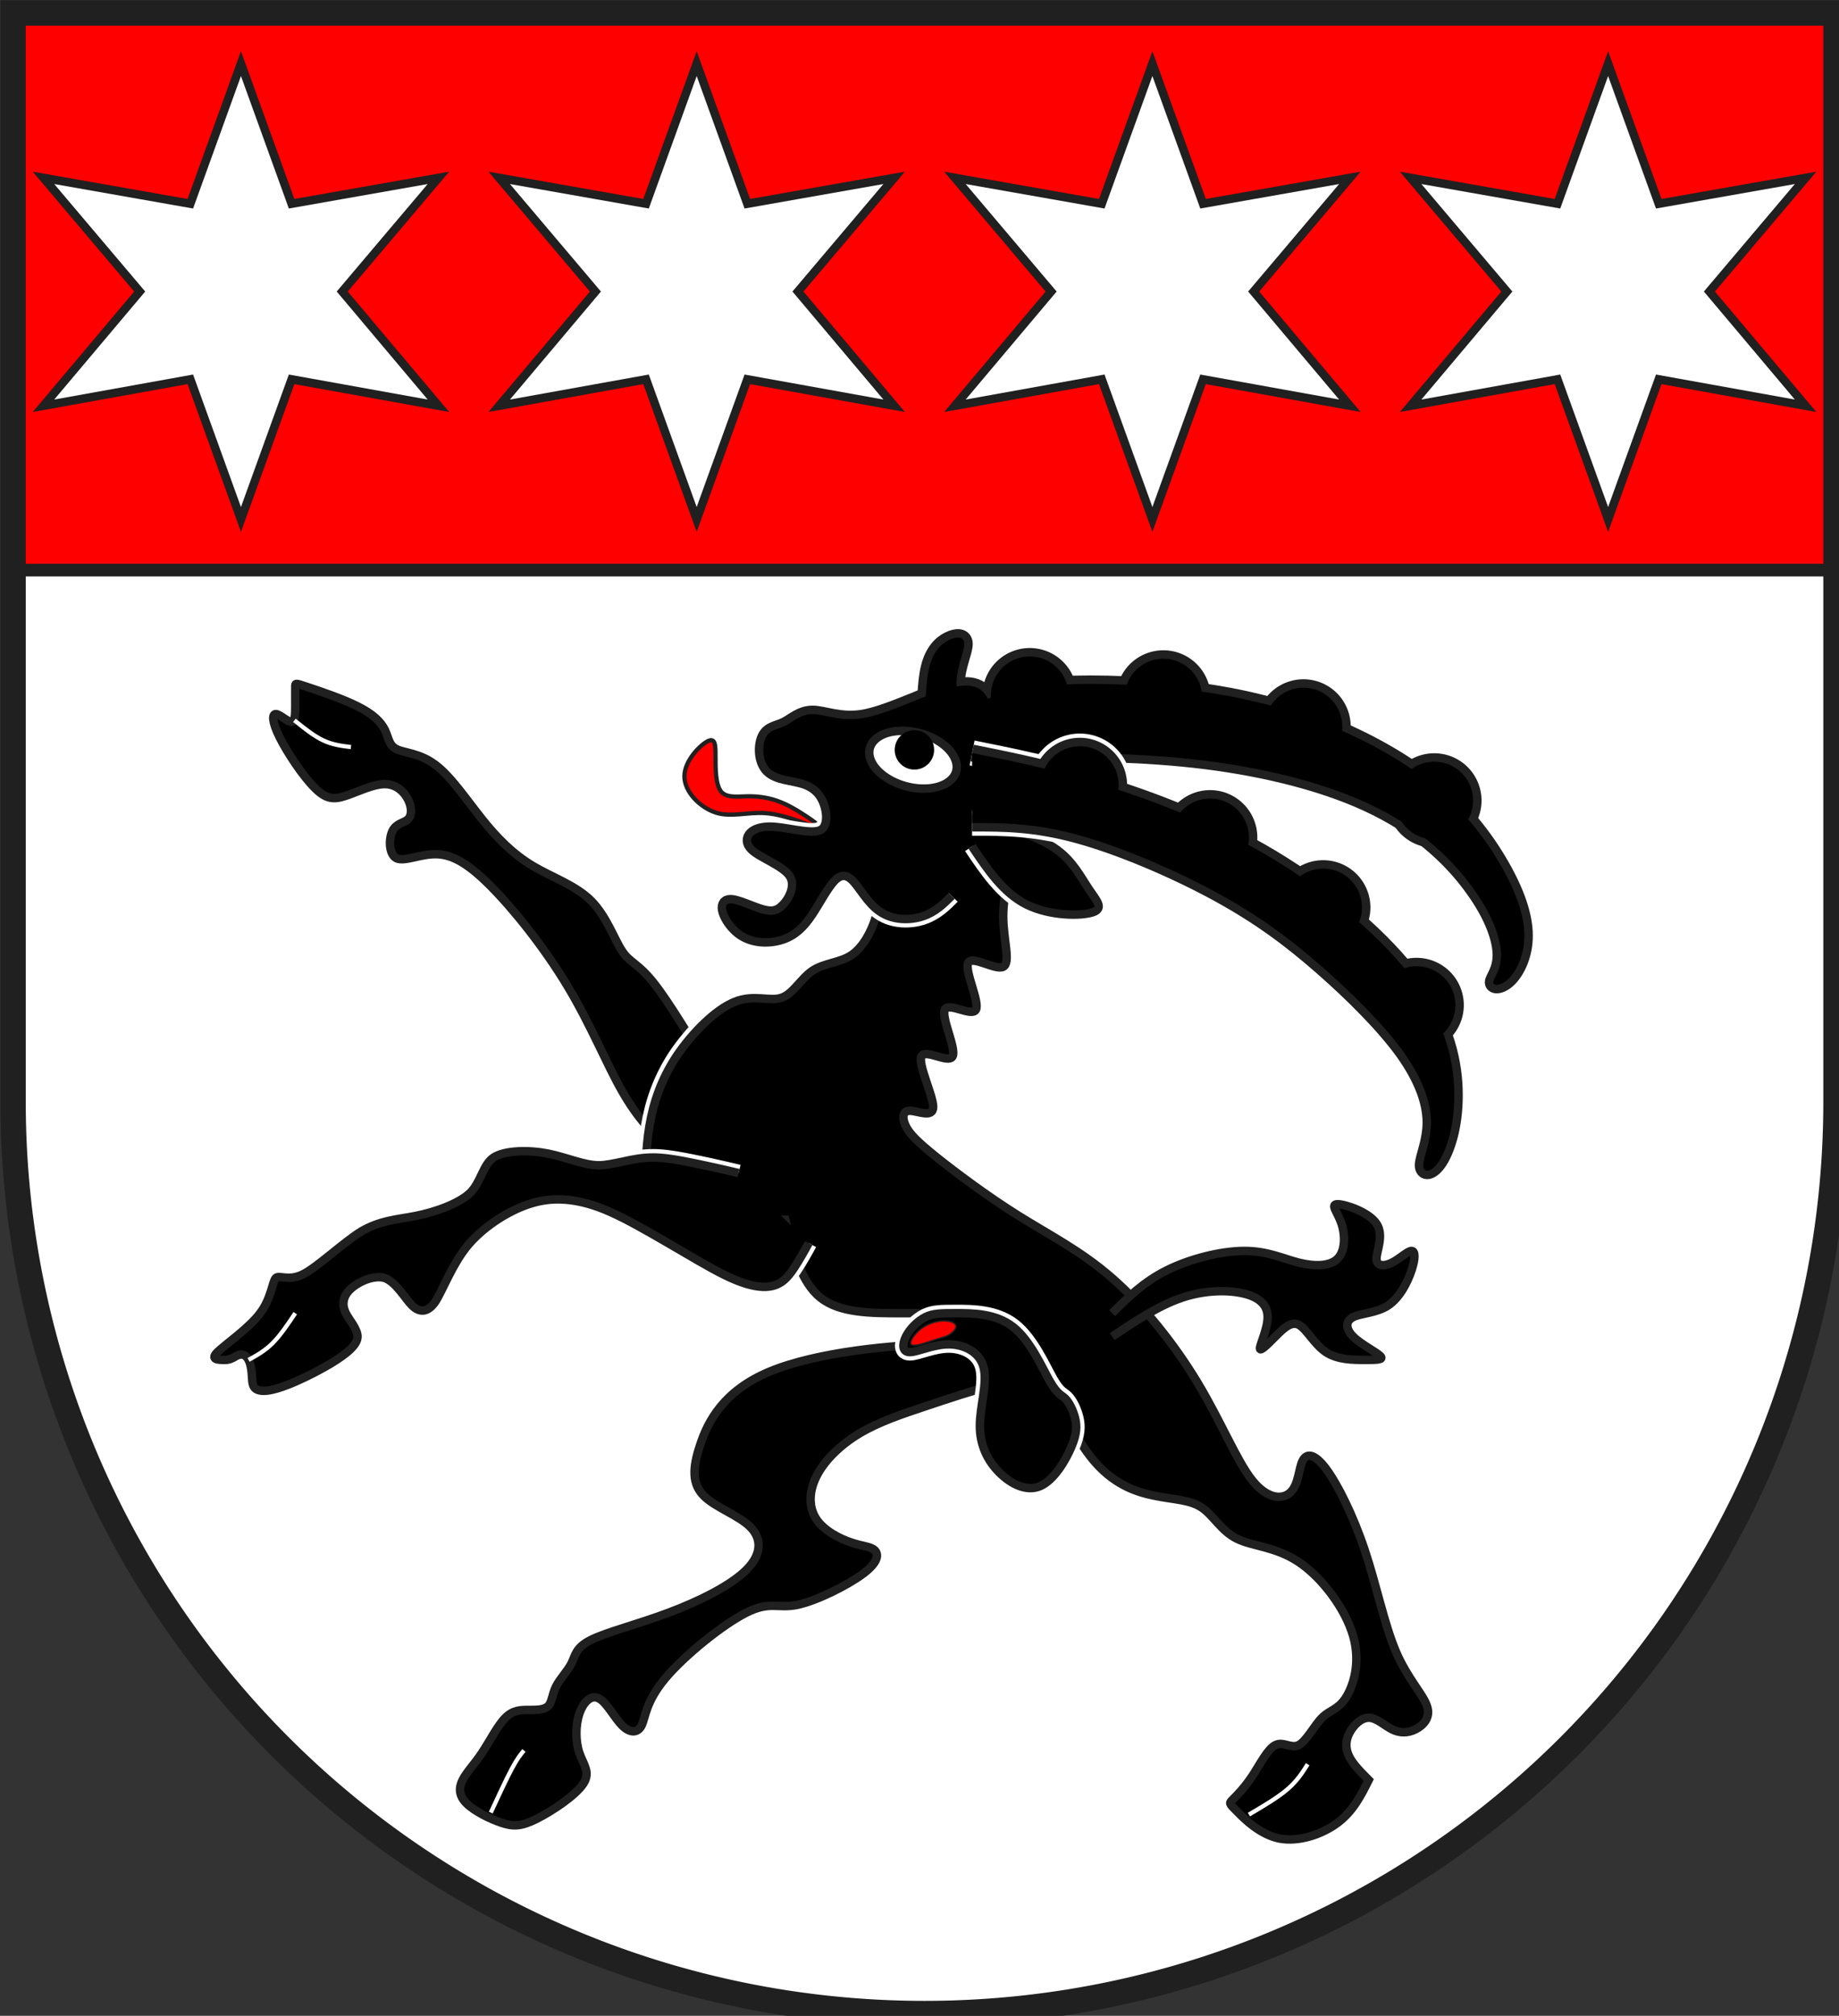 <?xml version="1.0" encoding="iso-8859-1"?>
<!DOCTYPE svg PUBLIC "-//W3C//DTD SVG 1.1//EN" "http://www.w3.org/Graphics/SVG/1.1/DTD/svg11.dtd">
<!-- Auto-generated by fig2svg tool
     Date: Tue Nov  7 10:34:38 2006 -->
<svg xmlns="http://www.w3.org/2000/svg"
   xmlns:dc="http://purl.org/dc/elements/1.1/"
   xmlns:cc="http://creativecommons.org/ns#"
   xmlns:rdf="http://www.w3.org/1999/02/22-rdf-syntax-ns#"
   xmlns:svg="http://www.w3.org/2000/svg"
   xmlns:xlink="http://www.w3.org/1999/xlink"
     width="438" height="480" viewBox="21 15 438 480">
<rect x="21" y="15" width="438" height="480" fill="#333333" stroke="none"/>
<title>
Wappen Vaz/Obervaz (CH-GR)
</title>
<style type="text/css">
  <![CDATA[
  .Rand0 { stroke: #202020; stroke-width:5; }
  .Rand1 { stroke: #202020; stroke-width:15; }
  .Rand2 { stroke: #202020; stroke-width:30; }
  .Rand3 { stroke: #202020; stroke-width:45; }
  .Rand4 { stroke: #202020; stroke-width:60; }
  .Rand6 { stroke: #202020; stroke-width:90; }
  .Rand1Hell { stroke: #ffffff; stroke-width:15; }
  .Rand4Hell { stroke: #ffffff; stroke-width:60; }
  .Rand6Hell { stroke: #ffffff; stroke-width:90; }
  .Schwarz { fill: #000000; }
  .Rot { fill: #ff0000; }
  .Silber { fill: #ffffff; }
  ]]>
</style>
<defs>
<path id="bock5a-1"
      d="M4107.30,2730.72 A138,138 15.0 0 0 3840.70,2659.28
         A138,138 15.0 0 0 4107.30,2730.72 Z" />
<path id="bock5a-2"
      d="M4582.30,2738.72 A138,138 15.0 0 0 4315.70,2667.28
         A138,138 15.0 0 0 4582.30,2738.72 Z" />
<path id="bock5a-3"
      d="M5080.30,2841.72 A138,138 15.0 0 0 4813.70,2770.28
         A138,138 15.0 0 0 5080.30,2841.72 Z" />
<path id="bock5a-4"
      d="M5545.30,3104.72 A138,138 15.0 0 0 5278.70,3033.28
         A138,138 15.0 0 0 5545.30,3104.72 Z" />
<path id="bock5a-5"
      d="M3769,2817 C3741.33,2761.67 3713.67,2706.33 3713.67,2651
         C3713.67,2595.67 3741.33,2540.33 3741.33,2512.67
         C3741.33,2485 3713.67,2485 3686,2498.83
         C3658.33,2512.67 3630.67,2540.33 3616.83,2595.67
         C3603,2651 3603,2734 3603,2817" />
<path id="bock5a-6"
      d="M3769,2900 C3824.33,2900 3879.67,2900 4018,2900
         C4156.33,2900 4377.67,2900 4598.83,2927.67
         C4820,2955.33 5041,3010.67 5206.83,3094
         C5372.67,3176.33 5483.33,3286.67 5552,3383.33
         C5621.67,3480 5649.33,3563 5649.33,3618.33
         C5649.33,3673.67 5621.67,3701.33 5621.67,3715.17
         C5621.67,3729 5649.33,3729 5677,3701.33
         C5704.67,3673.67 5732.33,3618.33 5732.33,3549.33
         C5732.33,3480.33 5704.67,3397.67 5649.33,3301
         C5594,3204.33 5511,3093.67 5386,2996.83
         C5262,2900 5096,2817 4930.17,2761.67
         C4764.33,2706.33 4598.67,2678.67 4432.83,2664.83
         C4267,2651 4101,2651 3990.33,2664.83 C3879.67,2678.67 3824.33,2706.33 3769,2734" />
<path id="bock5-1"
      d="M3852,2983 C3852,2872.33 3852,2761.67 3824.33,2706.33
         C3796.67,2651 3741.33,2651 3658.33,2678.67
         C3575.33,2706.33 3464.67,2761.67 3381.67,2776
         C3298.67,2789.33 3243.33,2761.67 3201.83,2761.67
         C3160.33,2761.67 3132.67,2789.33 3105,2803.17
         C3077.33,2817 3049.67,2817 3035.83,2844.67
         C3022,2872.33 3022,2927.67 3049.67,2955.33
         C3077.33,2983 3132.67,2983 3174.17,2996.83
         C3215.67,3010.67 3243.33,3038.33 3257.17,3079.83
         C3271,3121.33 3271,3176.67 3230,3190
         C3188,3204.33 3105,3176.67 3049.67,3176.67
         C2994.33,3176.67 2966.67,3204.33 2994.33,3232
         C3022,3259.67 3105,3287.33 3132.67,3328.67
         C3160.33,3370 3132.67,3425 3105,3452
         C3077.33,3480 3049.67,3480 3008.33,3466.17
         C2967,3452.33 2912,3424.67 2898.17,3438
         C2884.33,3452.33 2911.67,3507.67 2953,3535.33
         C2994.33,3563 3049.67,3563 3091.17,3549.17
         C3132.67,3535.33 3160.33,3507.67 3188,3466.33
         C3215.67,3425 3243.33,3370 3271,3342
         C3298.67,3315 3326.33,3315 3354,3342
         C3381.67,3370 3409.33,3425 3450.83,3452
         C3492.33,3480 3547.67,3480 3589.17,3466.17
         C3630.67,3452.33 3658.33,3424.67 3686,3397" />
<path id="bock6-1"
      d="M3769,3232 C3824.33,3314.67 3879.67,3397.33 3962.67,3438.67
         C4045.67,3480 4156.33,3480 4197.83,3466.17
         C4239.33,3452.33 4211.67,3424.67 4184,3383.33
         C4156.33,3342 4128.67,3287 4073.33,3245.67 C4018,3204.33 3935,3176.67 3852,3149" />
<path id="bock7-1"
      d="M4135.17,5264 C4128.33,5236.33 4114.67,5208.67 4100.83,5194.83
         C4087,5181 4073,5181 4045.33,5132.67
         C4017.67,5084.33 3976.33,4987.67 3914.17,4939.33
         C3852,4891 3769,4891 3713.67,4891
         C3658.33,4891 3630.67,4891 3603,4904.83
         C3575.33,4918.67 3547.67,4946.33 3533.83,4974
         C3520,5001.67 3520,5029.33 3547.67,5029.33
         C3575.33,5029.33 3630.67,5001.67 3686,5001.67
         C3741.33,5001.67 3796.67,5029.33 3810,5084
         C3824.33,5139.67 3796.67,5222.33 3796.67,5291.33
         C3796.67,5360.33 3824.33,5415.67 3865.83,5457.17
         C3907.33,5498.67 3962.67,5526.33 4011,5505.67
         C4059.33,5485 4100.67,5416 4121.33,5367.67 C4142,5319.33 4142,5291.67 4135.17,5264 Z" />
<path id="bock9-1"
      d="M5155,3449 A138,138 0.0 0 0 4879,3449 A138,138 0.0 0 0 5155,3449 Z" />
<path id="bock9-2"
      d="M4753,3200 A138,138 0.0 0 0 4477,3200 A138,138 0.0 0 0 4753,3200 Z" />
<path id="bock9-3"
      d="M4290,3014 A138,138 0.0 0 0 4014,3014 A138,138 0.0 0 0 4290,3014 Z" />
<path id="bock9-4"
      d="M5487,3796 A138,138 0.0 0 0 5211,3796 A138,138 0.0 0 0 5487,3796 Z" />
<path id="bock9-5"
      d="M3769,3149 C3879.67,3149 3990.33,3149 4142,3190.33
         C4294.67,3231.67 4488.33,3314.33 4640.33,3397.17
         C4792.33,3480 4902.67,3563 5013.17,3659.83
         C5123.67,3756.67 5234.33,3867.33 5304,3964.17
         C5372.67,4061 5400.33,4144 5400.33,4213.17
         C5400.33,4282.33 5372.67,4337.67 5372.67,4365.33
         C5372.67,4393 5400.33,4393 5428,4352
         C5455.67,4310 5483.33,4227 5483.33,4116.33
         C5483.33,4005.67 5455.67,3867.33 5345,3715.33
         C5234.33,3563.33 5040.67,3397.67 4833.33,3273.33
         C4626,3149 4405,3066 4225.33,3010.67 C4045.67,2955.33 3907.33,2927.67 3769,2900" />
<clipPath id="clippath">
<path d="M360,4140 A3240,3240 0.0 0 0 6840,4140 L6840,270 L360,270 L360,4140 Z" />
</clipPath>
</defs>
<g stroke="none" stroke-miterlimit="10" stroke-width="10"
   stroke-linecap="butt" stroke-linejoin="miter"
   fill="none" fill-rule="evenodd" transform="scale(0.067)">
<g clip-path="url(#clippath)">
<path id="feldo-1" class="Rot"
      d="M-225,-225 L-225,2250 L7425,2250 L7425,-225 L-225,-225 Z" />
<path id="feldu-1" class="Silber"
      d="M-225,2250 L-225,7425 L7425,7425 L7425,2250 L-225,2250 Z" />
<path id="stern-1" class="Silber Rand2"
      d="M2790,450 L2610,948 L2088,856 L2430,1260 L2088,1666 L2610,1572
         L2790,2070 L2970,1572 L3492,1666 L3150,1260 L3492,856 L2970,948
         L2790,450 Z" />
<path id="stern-2" class="Silber Rand2"
      d="M4410,450 L4230,948 L3708,856 L4050,1260 L3708,1666 L4230,1572
         L4410,2070 L4590,1572 L5112,1666 L4770,1260 L5112,856 L4590,948
         L4410,450 Z" />
<path id="stern-3" class="Silber Rand2"
      d="M1170,450 L990,948 L468,856 L810,1260 L468,1666 L990,1572 L1170,2070
         L1350,1572 L1872,1666 L1530,1260 L1872,856 L1350,948 L1170,450 Z" />
<path id="stern-4" class="Silber Rand2"
      d="M6030,450 L5850,948 L5328,856 L5670,1260 L5328,1666 L5850,1572
         L6030,2070 L6210,1572 L6732,1666 L6390,1260 L6732,856 L6210,948
         L6030,450 Z" />
<path id="bock1-1" class="Schwarz Rand2"
      d="M2857,4061 C2774,3922.67 2691,3784.33 2635.67,3715.17
         C2580.33,3646 2552.67,3646 2525,3604
         C2497.33,3563 2469.67,3480 2414.33,3424.83
         C2359,3369.67 2276,3342.33 2206.83,3301
         C2137.67,3259.67 2082.33,3204.33 2027,3135.17
         C1971.67,3066 1916.33,2983 1861,2942
         C1805.67,2900 1750.33,2900 1722.67,2886.17
         C1695,2872.33 1695,2844.67 1681.17,2817
         C1667.33,2789.33 1639.67,2761.67 1584.33,2734
         C1529,2706.33 1446,2678.67 1404,2664.83
         C1363,2651 1363,2651 1363,2664.83
         C1363,2678.67 1363,2706.33 1363,2734
         C1363,2761.67 1363,2789.33 1349.17,2789.33
         C1335.33,2789.33 1307.67,2761.67 1293.83,2761.67
         C1280,2761.67 1280,2789.33 1307.67,2844.67
         C1335.33,2900 1390.67,2983 1432.17,3024
         C1473.67,3066 1501.33,3066 1542.83,3052.17
         C1584.33,3038.33 1639.67,3010.67 1681.17,3010.67
         C1722.67,3010.67 1750.33,3038.33 1764.17,3066
         C1778,3093.67 1778,3121.33 1764.17,3135.17
         C1750.33,3149 1722.67,3149 1708.83,3176.67
         C1695,3204.33 1695,3259.67 1722.67,3274
         C1750.33,3287.33 1805.67,3259.67 1861,3259.67
         C1916.33,3259.67 1971.67,3287.33 2054.67,3370.17
         C2137.67,3453 2248.33,3591 2331.33,3729.17
         C2414.33,3867.33 2469.67,4005.67 2525,4102
         C2580.33,4199.33 2635.67,4254.67 2691,4310" />
<path id="bock1-2" class="Schwarz Rand2"
      d="M3935,5057 C3879.67,5029.33 3824.33,5001.67 3658.33,5001.67
         C3492.33,5001.67 3215.67,5029.33 3049.83,5098.33
         C2884,5167.33 2829,5277.67 2802,5360
         C2774,5443.33 2774,5498.67 2815.33,5540.17
         C2856.67,5581.67 2939.33,5609.33 2980.67,5650.83
         C3022,5692.33 3022,5747.67 2966.83,5803
         C2911.67,5858.33 2801.33,5913.67 2690.83,5955.17
         C2580.33,5996.67 2469.67,6024.33 2414.33,6052
         C2359,6079.67 2359,6107.33 2345.17,6135
         C2331.33,6162.67 2303.67,6190.33 2289.83,6218
         C2276,6245.67 2276,6273.33 2262.17,6287.17
         C2248.33,6301 2220.67,6301 2193,6301
         C2165.33,6301 2137.67,6301 2110,6328.67
         C2082.33,6356.33 2054.67,6411.67 2027,6453.17
         C1999.33,6494.67 1971.67,6522.33 1957.83,6550
         C1944,6577.67 1944,6605.33 1971.67,6633
         C1999.33,6660.67 2054.67,6688.33 2096.17,6702.17
         C2137.67,6716 2165.33,6716 2220.67,6688.33
         C2276,6660.67 2359,6605.33 2386.67,6563.83
         C2414.33,6522.33 2386.67,6494.67 2372.83,6453.17
         C2359,6411.67 2359,6356.33 2372.83,6314.83
         C2386.67,6273.33 2414.33,6245.67 2442,6260
         C2469.67,6273.33 2497.33,6328.67 2525,6356.33
         C2552.67,6384 2580.33,6384 2594.17,6356.33
         C2608,6328.67 2608,6273.33 2677,6190.33
         C2746,6107.33 2884,5996.67 2966.83,5955.17
         C3049.67,5913.67 3077.33,5941.33 3146,5928
         C3215.67,5913.67 3326.33,5858.33 3381.67,5816.83
         C3437,5775.33 3437,5747.67 3423.17,5733.83
         C3409.33,5720 3381.67,5720 3340.17,5706.17
         C3298.67,5692.33 3243.33,5664.67 3215.67,5623.17
         C3188,5581.67 3188,5526.33 3215.67,5471
         C3243.33,5415.67 3298.67,5360.33 3367.83,5318.83
         C3437,5277.33 3520,5249.67 3603,5222
         C3686,5194.33 3769,5166.67 3824.33,5152.83 C3879.67,5139 3907.33,5139 3935,5139" />
<path id="linie2-1" class="Rand4Hell"
      d="M3437,3066 C3437,3176.33 3437,3286.67 3437,3355.67
         C3437,3424.67 3437,3452.33 3423.17,3493.83
         C3409.33,3535.33 3381.67,3590.67 3340.17,3618.33
         C3298.67,3646 3243.33,3646 3201.83,3673.67
         C3160.33,3701.33 3132.67,3756.67 3091.17,3770
         C3049.67,3784.33 2994.33,3756.67 2925.33,3784.33
         C2856.33,3812 2773.67,3895 2718,3978
         C2663.33,4061 2635.67,4144 2621.83,4227
         C2608,4310 2608,4393 2608,4476 L2857,4559 L3105,4559
         C3132.67,4669.67 3160.33,4780.33 3230,4835.67
         C3298.67,4891 3409.33,4891 3520,4891
         C3630.67,4891 3741.33,4891 3817.33,4904.83
         C3893.33,4918.67 3934.67,4946.33 3990,5043
         C4045.33,5139.67 4114.67,5305.33 4190.83,5402
         C4267,5498.67 4350,5526.33 4419.17,5540.17
         C4488.33,5554 4543.67,5554 4585.17,5581.67
         C4626.67,5609.33 4654.33,5664.67 4710,5692.33
         C4764.67,5720 4847.33,5720 4930.17,5775.33
         C5013,5830.67 5096,5941.33 5123.67,6038.17
         C5151.33,6135 5123.67,6218 5096,6260
         C5068.33,6301 5040.67,6301 5013,6328.67
         C4985.33,6356.33 4957.67,6411.67 4930,6426
         C4902.33,6439.33 4874.67,6411.67 4847.17,6426
         C4819.67,6439.33 4792.33,6494.67 4764.83,6536.17
         C4737.33,6577.67 4709.67,6605.33 4695.83,6619.17
         C4682,6633 4682,6633 4710,6660.67
         C4737,6688.33 4792,6743.67 4861,6758
         C4930,6771.33 5013,6743.67 5068.33,6702.17
         C5123.67,6660.67 5151.33,6605.33 5179,6550
         C5151.33,6522.33 5123.67,6494.67 5109.83,6467
         C5096,6439.33 5096,6411.67 5109.83,6384
         C5123.67,6356.33 5151.33,6328.67 5179,6328.67
         C5206.67,6328.67 5234.33,6356.33 5262,6370.17
         C5289.67,6384 5317.33,6384 5345,6370.17
         C5372.67,6356.33 5400.33,6328.67 5386,6287.17
         C5372.67,6245.67 5317.33,6190.33 5275.83,6094
         C5234.33,5996.67 5206.67,5858.33 5165.17,5733.83
         C5123.67,5609.33 5068.33,5498.67 5026.83,5443.33
         C4985.33,5388 4957.67,5388 4943.83,5415.67
         C4930,5443.33 4930,5498.67 4902,5526.33
         C4875,5554 4820,5554 4764.83,5484.83
         C4709.67,5415.67 4654.33,5277.33 4571.33,5139.17
         C4488.33,5001 4377.67,4863 4267,4766.33
         C4156.33,4669.67 4045.67,4614.33 3935,4545.17
         C3824.33,4476 3713.67,4393 3644,4337.67
         C3575.33,4282.33 3547.67,4254.67 3533.83,4227
         C3520,4199.33 3520,4171.67 3547.67,4171.67
         C3575.33,4171.67 3630.67,4199.33 3630.67,4157.83
         C3630.67,4116.33 3575.33,4005.67 3589.17,3978
         C3603,3950.33 3686,4005.67 3699.83,3978
         C3713.67,3950.33 3658.33,3839.67 3672.17,3812
         C3686,3784.33 3769,3839.67 3782.83,3812
         C3796.67,3784.33 3741.33,3673.67 3755.17,3646
         C3769,3618.33 3852,3673.67 3879.67,3659.83
         C3907.33,3646 3879.67,3563 3879.67,3480.17
         C3879.67,3397.33 3907.33,3314.67 3921.17,3218
         C3935,3121.33 3935,3010.67 3935,2900" />
<path id="bock2-1" class="Schwarz Rand2"
      d="M3437,3066 C3437,3176.33 3437,3286.67 3437,3355.67
         C3437,3424.67 3437,3452.33 3423.17,3493.83
         C3409.33,3535.33 3381.67,3590.67 3340.17,3618.33
         C3298.67,3646 3243.33,3646 3201.83,3673.67
         C3160.33,3701.33 3132.67,3756.67 3091.17,3770
         C3049.67,3784.33 2994.33,3756.67 2925.33,3784.33
         C2856.33,3812 2773.67,3895 2718,3978
         C2663.33,4061 2635.67,4144 2621.83,4227
         C2608,4310 2608,4393 2608,4476 L2857,4559 L3105,4559
         C3132.67,4669.67 3160.33,4780.33 3230,4835.67
         C3298.67,4891 3409.33,4891 3520,4891
         C3630.67,4891 3741.33,4891 3817.33,4904.83
         C3893.33,4918.67 3934.67,4946.33 3990,5043
         C4045.33,5139.67 4114.67,5305.33 4190.83,5402
         C4267,5498.67 4350,5526.33 4419.17,5540.17
         C4488.33,5554 4543.67,5554 4585.17,5581.67
         C4626.67,5609.33 4654.33,5664.67 4710,5692.33
         C4764.67,5720 4847.33,5720 4930.17,5775.33
         C5013,5830.67 5096,5941.33 5123.67,6038.17
         C5151.33,6135 5123.67,6218 5096,6260
         C5068.33,6301 5040.67,6301 5013,6328.67
         C4985.33,6356.33 4957.67,6411.67 4930,6426
         C4902.33,6439.33 4874.67,6411.67 4847.17,6426
         C4819.67,6439.33 4792.33,6494.67 4764.83,6536.17
         C4737.33,6577.67 4709.67,6605.33 4695.83,6619.17
         C4682,6633 4682,6633 4710,6660.67
         C4737,6688.33 4792,6743.67 4861,6758
         C4930,6771.33 5013,6743.67 5068.33,6702.17
         C5123.67,6660.67 5151.33,6605.33 5179,6550
         C5151.33,6522.33 5123.67,6494.67 5109.83,6467
         C5096,6439.33 5096,6411.67 5109.83,6384
         C5123.67,6356.33 5151.33,6328.67 5179,6328.67
         C5206.67,6328.67 5234.33,6356.33 5262,6370.17
         C5289.67,6384 5317.33,6384 5345,6370.17
         C5372.67,6356.33 5400.33,6328.67 5386,6287.17
         C5372.67,6245.67 5317.33,6190.33 5275.83,6094
         C5234.33,5996.67 5206.67,5858.33 5165.17,5733.83
         C5123.67,5609.33 5068.33,5498.67 5026.83,5443.33
         C4985.33,5388 4957.67,5388 4943.83,5415.67
         C4930,5443.33 4930,5498.67 4902,5526.33
         C4875,5554 4820,5554 4764.83,5484.83
         C4709.67,5415.67 4654.33,5277.33 4571.33,5139.17
         C4488.33,5001 4377.67,4863 4267,4766.33
         C4156.33,4669.67 4045.67,4614.33 3935,4545.17
         C3824.33,4476 3713.67,4393 3644,4337.67
         C3575.33,4282.33 3547.67,4254.67 3533.83,4227
         C3520,4199.33 3520,4171.67 3547.67,4171.67
         C3575.33,4171.67 3630.67,4199.33 3630.67,4157.83
         C3630.67,4116.33 3575.33,4005.67 3589.17,3978
         C3603,3950.33 3686,4005.67 3699.83,3978
         C3713.67,3950.33 3658.33,3839.67 3672.17,3812
         C3686,3784.33 3769,3839.67 3782.83,3812
         C3796.67,3784.33 3741.33,3673.67 3755.17,3646
         C3769,3618.33 3852,3673.67 3879.67,3659.83
         C3907.33,3646 3879.67,3563 3879.67,3480.17
         C3879.67,3397.33 3907.33,3314.67 3921.17,3218
         C3935,3121.33 3935,3010.67 3935,2900" />
<path id="zunge-1" class="Rot Rand1"
      d="M3233,3173 C3164,3145.33 3095,3117.67 3032.33,3113.67
         C2969.67,3109.67 2913.33,3129.33 2858,3112
         C2801.67,3093.67 2746.33,3038.33 2746.33,2983
         C2746.33,2927.67 2801.67,2872.33 2829.33,2858
         C2857,2844.67 2857,2872.33 2857,2913.83
         C2857,2955.33 2857,3010.67 2876,3036
         C2895,3060.33 2933,3054.67 2969.17,3054
         C3005.33,3053.33 3039.67,3057.67 3073.17,3069
         C3106.67,3080.33 3139.33,3098.67 3165.67,3116
         C3192,3132.33 3212,3147.67 3232,3163" />
<path id="linie3-1" class="Rand4Hell"
      d="M2939,4393 C2939,4393 2877.14,4378.00 2799.48,4361.59
         C2721.83,4345.18 2673.47,4337.67 2636,4337.67
         C2597.53,4337.67 2562.39,4344.28 2528.81,4352
         C2495.23,4358.72 2467.36,4365.33 2442,4365.33
         C2416.64,4365.33 2388.77,4358.72 2357.08,4349.58
         C2325.39,4340.45 2293.87,4330.17 2262.17,4323.83
         C2230.47,4317.49 2192.32,4313.83 2155.33,4315.75
         C2118.35,4317.67 2087.52,4324.99 2068,4337.67
         C2049.48,4350.35 2038.50,4370.90 2027,4394.92
         C2015.50,4418.94 2004.52,4443.15 1986,4462.17
         C1966.48,4481.19 1935.65,4498.78 1898.67,4513.67
         C1861.68,4528.55 1823.53,4538.83 1791.83,4545.17
         C1760.13,4551.51 1728.61,4555.17 1695,4562.83
         C1661.39,4570.50 1629.87,4581.48 1598.17,4600
         C1566.47,4619.52 1528.32,4650.35 1489.42,4681.58
         C1450.51,4712.82 1416.03,4739.99 1390.67,4752.67
         C1365.31,4765.35 1344.05,4766.05 1327.25,4764.58
         C1310.45,4763.12 1300.17,4760.16 1293.83,4766
         C1287.49,4772.84 1283.83,4789.73 1276.17,4813.75
         C1268.50,4837.77 1257.52,4865.64 1238,4891
         C1219.48,4916.36 1188.65,4944.23 1157.42,4970.17
         C1126.18,4996.10 1099.01,5016.65 1086.33,5029.33
         C1073.65,5042.01 1072.95,5049.33 1080.17,5053.17
         C1087.39,5057 1101.32,5057 1114,5057
         C1126.68,5057 1137.63,5052.81 1150.19,5044.93
         C1162.74,5037.04 1183.17,5030 1197,5057
         C1210.83,5084 1207.88,5124.27 1211.68,5141.51
         C1215.47,5158.75 1226.97,5167 1252.33,5167
         C1277.69,5167 1318.79,5153.85 1364.92,5133.77
         C1411.04,5113.70 1455.80,5089.61 1488,5070.67
         C1519.20,5051.72 1544.11,5034.17 1560.91,5017.39
         C1577.72,5000.61 1584.33,4986.68 1584.33,4974
         C1584.33,4961.32 1577.72,4947.39 1568.58,4932
         C1559.45,4917.61 1549.17,4903.68 1542.83,4891
         C1536.49,4878.32 1532.83,4864.39 1534.75,4850
         C1536.67,4834.61 1543.99,4820.68 1556.67,4808
         C1569.35,4795.32 1589.90,4781.39 1613.92,4772.25
         C1637.94,4763.12 1662.15,4760.16 1681.17,4766
         C1700.19,4772.84 1717.78,4789.73 1734.58,4809.92
         C1751.39,4830.10 1765.32,4850.65 1778,4863.33
         C1790.68,4876.01 1804.61,4883.33 1820,4881.41
         C1834.39,4879.50 1848.32,4868.52 1861,4850
         C1873.68,4830.48 1887.61,4799.65 1906.33,4762.67
         C1925.05,4725.68 1946.31,4687.53 1971.67,4655.83
         C1997.03,4624.13 2031.51,4592.61 2072.33,4564.75
         C2113.16,4536.90 2154.96,4516.35 2193,4503.67
         C2231.04,4490.99 2272.84,4483.67 2323.23,4487.50
         C2373.61,4491.34 2426.35,4505.97 2483.33,4531.33
         C2540.32,4556.69 2612.82,4597.79 2688.58,4642
         C2764.35,4686.21 2833.19,4727.31 2883.83,4752.67
         C2934.48,4778.03 2976.94,4792.66 3012.44,4796.50
         C3047.94,4800.33 3072.15,4793.01 3091.17,4780.33
         C3110.19,4767.65 3126.91,4746.48 3149.44,4709.58
         C3171.97,4672.68 3188,4642 3188,4642" />
<path id="bock3-1" class="Schwarz Rand2"
      d="M2939,4393 C2939,4393 2877.14,4378.00 2799.48,4361.59
         C2721.83,4345.18 2673.47,4337.67 2636,4337.67
         C2597.53,4337.67 2562.39,4344.28 2528.81,4352
         C2495.23,4358.72 2467.36,4365.33 2442,4365.33
         C2416.64,4365.33 2388.77,4358.72 2357.08,4349.58
         C2325.39,4340.45 2293.87,4330.17 2262.17,4323.83
         C2230.47,4317.49 2192.32,4313.83 2155.33,4315.75
         C2118.35,4317.67 2087.52,4324.99 2068,4337.67
         C2049.48,4350.35 2038.50,4370.90 2027,4394.92
         C2015.50,4418.94 2004.52,4443.15 1986,4462.17
         C1966.48,4481.19 1935.65,4498.78 1898.67,4513.67
         C1861.68,4528.55 1823.53,4538.83 1791.83,4545.17
         C1760.13,4551.51 1728.61,4555.17 1695,4562.83
         C1661.39,4570.50 1629.87,4581.48 1598.17,4600
         C1566.47,4619.52 1528.32,4650.35 1489.42,4681.58
         C1450.51,4712.82 1416.03,4739.99 1390.67,4752.67
         C1365.31,4765.35 1344.05,4766.05 1327.25,4764.58
         C1310.45,4763.12 1300.17,4760.16 1293.83,4766
         C1287.49,4772.84 1283.83,4789.73 1276.17,4813.75
         C1268.50,4837.77 1257.52,4865.64 1238,4891
         C1219.48,4916.36 1188.65,4944.23 1157.42,4970.17
         C1126.18,4996.10 1099.01,5016.65 1086.33,5029.33
         C1073.65,5042.01 1072.95,5049.33 1080.17,5053.17
         C1087.39,5057 1101.32,5057 1114,5057
         C1126.68,5057 1137.63,5052.81 1150.19,5044.93
         C1162.74,5037.04 1183.17,5030 1197,5057
         C1210.83,5084 1207.88,5124.27 1211.68,5141.51
         C1215.47,5158.75 1226.97,5167 1252.33,5167
         C1277.69,5167 1318.79,5153.85 1364.92,5133.77
         C1411.04,5113.70 1455.80,5089.61 1488,5070.67
         C1519.20,5051.72 1544.11,5034.17 1560.91,5017.39
         C1577.72,5000.61 1584.33,4986.68 1584.33,4974
         C1584.33,4961.32 1577.72,4947.39 1568.58,4932
         C1559.45,4917.61 1549.17,4903.68 1542.83,4891
         C1536.49,4878.32 1532.83,4864.39 1534.75,4850
         C1536.67,4834.61 1543.99,4820.68 1556.67,4808
         C1569.35,4795.32 1589.90,4781.39 1613.92,4772.25
         C1637.94,4763.12 1662.15,4760.16 1681.17,4766
         C1700.19,4772.84 1717.78,4789.73 1734.58,4809.92
         C1751.39,4830.10 1765.32,4850.65 1778,4863.33
         C1790.68,4876.01 1804.61,4883.33 1820,4881.41
         C1834.39,4879.50 1848.32,4868.52 1861,4850
         C1873.68,4830.48 1887.61,4799.65 1906.33,4762.67
         C1925.05,4725.68 1946.31,4687.53 1971.67,4655.83
         C1997.03,4624.13 2031.51,4592.61 2072.33,4564.75
         C2113.16,4536.90 2154.96,4516.35 2193,4503.67
         C2231.04,4490.99 2272.84,4483.67 2323.23,4487.50
         C2373.61,4491.34 2426.35,4505.97 2483.33,4531.33
         C2540.32,4556.69 2612.82,4597.79 2688.58,4642
         C2764.35,4686.21 2833.19,4727.31 2883.83,4752.67
         C2934.48,4778.03 2976.94,4792.66 3012.44,4796.50
         C3047.94,4800.33 3072.15,4793.01 3091.17,4780.33
         C3110.19,4767.65 3126.91,4746.48 3149.44,4709.58
         C3171.97,4672.68 3188,4642 3188,4642" />
<path id="bock4-1" class="Schwarz Rand2"
      d="M4267,4974 C4350,4918.67 4433,4863.33 4516,4835.67
         C4599,4808 4682,4808 4737.17,4821.83
         C4792.33,4835.67 4819.67,4863.33 4819.67,4904.83
         C4819.67,4946.33 4792.33,5001.67 4792.33,5016
         C4792.33,5029.33 4819.67,5001.67 4847.17,4974
         C4874.67,4946.33 4902.33,4918.67 4930,4932
         C4957.67,4946.33 4985.33,5001.67 5026.83,5029.33
         C5068.33,5057 5123.67,5057 5165.17,5057
         C5206.67,5057 5234.33,5057 5220,5043.17
         C5206.67,5029.33 5151.33,5001.67 5123.67,4974
         C5096,4946.33 5096,4918.67 5123.67,4904.83
         C5151.33,4891 5206.67,4891 5248.17,4863.33
         C5289.67,4835.67 5317.33,4780.33 5331.17,4738.83
         C5345,4697.33 5345,4669.67 5331.17,4669.67
         C5317.33,4669.67 5289.67,4697.33 5262,4711.17
         C5234.33,4725 5206.67,4725 5206.67,4697.33
         C5206.67,4669.67 5234.33,4614.33 5206.67,4572.83
         C5179,4531.33 5096,4503.67 5068.33,4503.67
         C5040.67,4503.67 5068.33,4531.33 5082.17,4572.83
         C5096,4614.33 5096,4669.67 5068.33,4697.33
         C5040.67,4725 4985.33,4725 4930.17,4711.17
         C4875,4697.33 4820,4669.67 4737.17,4669.67
         C4654.33,4669.67 4543.67,4697.33 4460.67,4738.83
         C4377.67,4780.33 4322.33,4835.67 4267,4891" />
<path id="linie5-1" class="Rand6Hell"
      d="M3852,2983 C3852,2872.33 3852,2761.67 3824.33,2706.33
         C3796.67,2651 3741.33,2651 3658.33,2678.67
         C3575.33,2706.33 3464.67,2761.67 3381.67,2776
         C3298.67,2789.33 3243.33,2761.67 3201.83,2761.67
         C3160.33,2761.67 3132.67,2789.33 3105,2803.17
         C3077.33,2817 3049.67,2817 3035.83,2844.67
         C3022,2872.33 3022,2927.67 3049.67,2955.33
         C3077.33,2983 3132.67,2983 3174.17,2996.83
         C3215.67,3010.67 3243.33,3038.33 3257.17,3079.83
         C3271,3121.33 3271,3176.67 3230,3190
         C3188,3204.33 3105,3176.67 3049.67,3176.67
         C2994.33,3176.67 2966.67,3204.33 2994.33,3232
         C3022,3259.67 3105,3287.33 3132.67,3328.67
         C3160.33,3370 3132.67,3425 3105,3452
         C3077.33,3480 3049.67,3480 3008.33,3466.17
         C2967,3452.33 2912,3424.67 2898.17,3438
         C2884.33,3452.33 2911.67,3507.67 2953,3535.33
         C2994.33,3563 3049.67,3563 3091.17,3549.17
         C3132.67,3535.33 3160.33,3507.67 3188,3466.33
         C3215.67,3425 3243.33,3370 3271,3342
         C3298.67,3315 3326.33,3315 3354,3342
         C3381.67,3370 3409.33,3425 3450.83,3452
         C3492.33,3480 3547.67,3480 3589.17,3466.17
         C3630.67,3452.33 3658.33,3424.67 3686,3397" />
<use class="Rand4" xlink:href="#bock5a-1" />
<use class="Rand4" xlink:href="#bock5a-2" />
<use class="Rand4" xlink:href="#bock5a-3" />
<use class="Rand4" xlink:href="#bock5a-4" />
<use class="Rand4" xlink:href="#bock5a-5" />
<use class="Rand4" xlink:href="#bock5a-6" />
<use class="Rand4" xlink:href="#bock5-1" />
<use class="Schwarz" xlink:href="#bock5a-1" />
<use class="Schwarz" xlink:href="#bock5a-2" />
<use class="Schwarz" xlink:href="#bock5a-3" />
<use class="Schwarz" xlink:href="#bock5a-4" />
<use class="Schwarz" xlink:href="#bock5a-5" />
<use class="Schwarz" xlink:href="#bock5a-6" />
<use class="Schwarz" xlink:href="#bock5-1" />
<use class="Rand4Hell" xlink:href="#bock6-1" />
<use class="Schwarz Rand2" xlink:href="#bock6-1" />
<use class="Rand4Hell" xlink:href="#bock7-1" />
<use class="Schwarz Rand2" xlink:href="#bock7-1" />
<path id="bewehrung-1" class="Rot Rand0"
      d="M3688,4967.33 C3700,4960 3714,4946 3711.83,4936
         C3709.67,4925 3691.33,4918 3667.17,4918
         C3643,4919 3613,4927 3587.67,4946
         C3562.33,4966 3541.67,4997 3554.33,5003.83
         C3567,5010.67 3613,4993.33 3640,4984.33 C3668,4975.33 3677,4974.67 3688,4967.33 Z" />
<use class="Rand6Hell" xlink:href="#bock9-1" />
<use class="Rand6Hell" xlink:href="#bock9-2" />
<use class="Rand6Hell" xlink:href="#bock9-3" />
<use class="Rand6Hell" xlink:href="#bock9-4" />
<use class="Rand6Hell" xlink:href="#bock9-5" />
<use class="Rand4" xlink:href="#bock9-1" />
<use class="Rand4" xlink:href="#bock9-2" />
<use class="Rand4" xlink:href="#bock9-3" />
<use class="Rand4" xlink:href="#bock9-4" />
<use class="Rand4" xlink:href="#bock9-5" />
<use class="Schwarz" xlink:href="#bock9-1" />
<use class="Schwarz" xlink:href="#bock9-2" />
<use class="Schwarz" xlink:href="#bock9-3" />
<use class="Schwarz" xlink:href="#bock9-4" />
<use class="Schwarz" xlink:href="#bock9-5" />
<path id="linie10-1" class="Rand1Hell"
      d="M1360,2784 C1394.33,2811.67 1428.67,2839.33 1462.17,2855.17
         C1495.67,2871 1528.33,2875 1561,2879" />
<path id="linie10-2" class="Rand1Hell"
      d="M1197,5057 C1226,5041 1255,5025 1282.67,4997.33
         C1310.33,4969.67 1336.67,4930.33 1363,4891" />
<path id="linie10-3" class="Rand1Hell"
      d="M2058,6666 C2085.67,6606.33 2113.33,6546.67 2133,6509.83
         C2152.67,6473 2164.33,6459 2176,6445" />
<path id="linie10-4" class="Rand1Hell"
      d="M4753,6673 C4804,6643 4855,6613 4889.83,6583.17
         C4924.67,6553.33 4943.33,6523.67 4962,6494" />
<path id="auge-1" class="Silber Rand2"
      d="M3712.58,2965.15 A159,98 15.0 0 0 3405.42,2882.85
         A159,98 15.0 0 0 3712.58,2965.15 Z" />
<path id="augei-1" class="Schwarz"
      d="M3631.62,2907.12 A70,70 15.0 0 0 3496.38,2870.88 A70,70 15.0 0 0 3631.62,2907.12 Z" />
<path id="linie-1" class="Rand3" d="M7425,2250 L-225,2250" />
</g>
<path id="clip-boundary" class="Rand6"
      d="M360,4140 A3240,3240 0.0 0 0 6840,4140 L6840,270 L360,270 L360,4140 Z" />
</g>
</svg>
